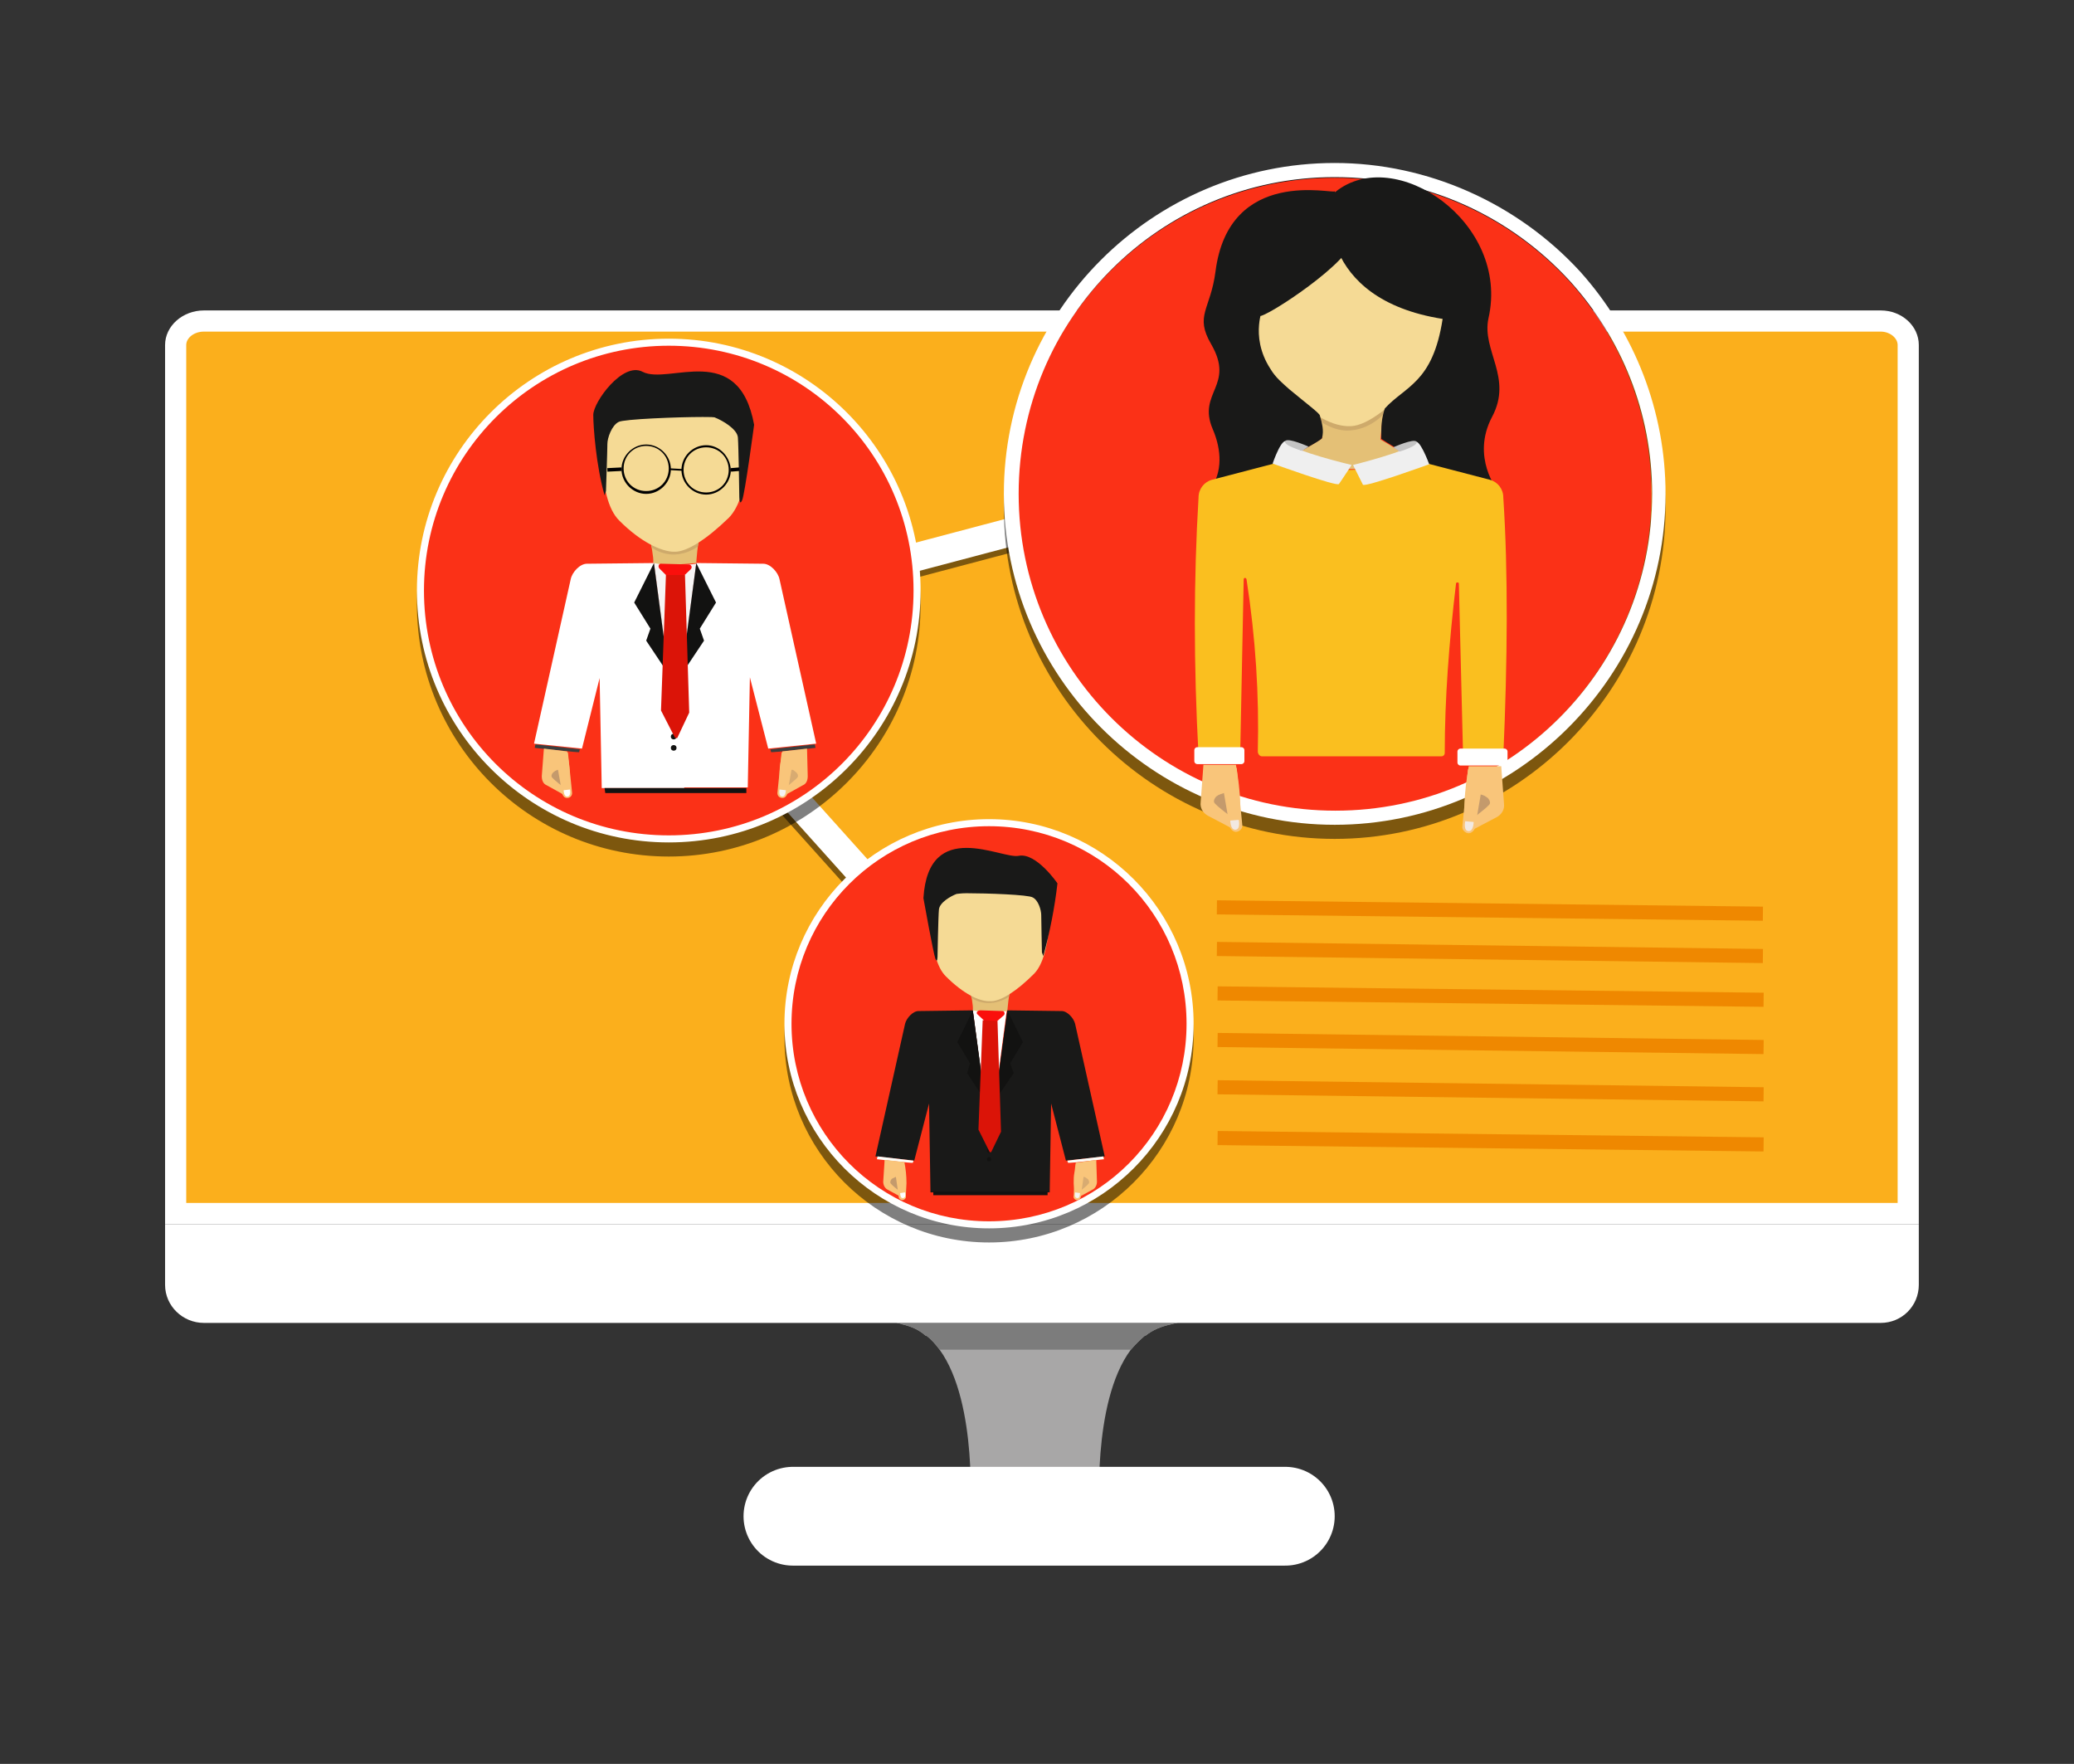 <?xml version="1.0" encoding="utf-8"?>
<!-- Generator: Adobe Illustrator 22.1.0, SVG Export Plug-In . SVG Version: 6.00 Build 0)  -->
<svg version="1.1" id="hr" xmlns="http://www.w3.org/2000/svg" xmlns:xlink="http://www.w3.org/1999/xlink" x="0px" y="0px"
	 viewBox="0 0 294 250" style="enable-background:new 0 0 294 250;" xml:space="preserve">
<rect x="0" y="0" width="294" height="250" fill="#333333" stroke="none"/>
<style type="text/css">
	.st0{fill:#A8A7A7;}
	.st1{fill:#FBAF1C;}
	.st2{fill:#FFFFFF;}
	.st3{fill:none;stroke:#FFFFFF;stroke-width:14;stroke-linecap:round;stroke-miterlimit:5;}
	.st4{fill:#7C7C7C;}
	.st5{fill:none;stroke:#EF8800;stroke-width:2;stroke-miterlimit:1;}
	.st6{opacity:0.5;}
	.st7{fill:none;stroke:#000000;stroke-width:4;stroke-miterlimit:10;}
	.st8{fill:none;stroke:#FFFFFF;stroke-width:4;stroke-miterlimit:10;}
	.st9{fill:#FB3117; stroke-width:2;}
	.st10{fill:#E4C076;}
	.st11{fill:#CEAA6B;}
	.st12{fill:#F5DA95;}
	.st13{fill:#191918;}
	.st14{fill:#FA0F0C;}
	.st15{fill:#121211;}
	.st16{fill:#FDFEFA;}
	.st17{fill:#DB1408;}
	.st18{fill:#F9C57A;}
	.st19{fill:#C49A6C;}
	.st20{fill:#D8AB71;}
	.st21{fill:#F4F3F2;}
	.st22{fill:#F2E9E2;}
	.st23{fill:#FABF1F;}
	.st24{fill:#EFEFEF;}
	.st25{fill:#C4C4C4;}
	.st26{fill:#FF7F00;}
	.st27{fill:#F7F5F5;}
	.st28{fill:#3D3D3D;}
	.st29{fill:none;stroke:#000000;stroke-width:0.25;stroke-miterlimit:10;}
	.st30{fill:none;stroke:#000000;stroke-width:0.5;stroke-miterlimit:10;}


	.st6{
	animation: off 10s ease infinite;
	stroke-dasharray: 300;
	stroke-dashoffset: 0;
}

		@keyframes off{
		0%{
			stroke-dashoffset: 0;
		}
		50%{
			stroke-dashoffset: 300;
		}
		100%{
			stroke-dashoffset: 0;
		}
		}

	#large{
	animation: sca 5s ease infinite;
	transform-origin: 179.031px 71.214px;
}

		@keyframes sca{
		0%{
			transform: scale(1);
		}
		50%{
			transform: scale(1.1);
		}
		100%{
			transform: scale(1);
		}
		}
</style>
<g id="screen_2_">
	<path class="st0" d="M166.8,187.5c0,0-0.1,0-0.1,0c-0.2,0.1-0.4,0.1-0.7,0.2c-1.4,0.3-2.6,0.8-3.6,1.6c0,0,0,0-0.1,0
		c-0.7,0.6-1.4,1.3-2,2c-5.6,7.5-4.4,23.6-4.4,23.6h-18.4c0,0,1.2-16-4.3-23.6c-0.6-0.8-1.2-1.5-1.9-2c0,0,0,0-0.1,0
		c-0.9-0.8-2-1.3-3.3-1.6c-0.2-0.1-0.4-0.1-0.6-0.2c0,0-0.1,0-0.1,0C119.8,185.1,172.7,185.7,166.8,187.5z"/>
	<g>
		<path class="st1" d="M24.9,172V48.9c0-1.9,1.8-3.4,4-3.4h237.7c2.2,0,3.9,1.5,3.9,3.4V172H24.9z"/>
		<path class="st2" d="M266.6,47c1.3,0,2.4,0.9,2.4,1.9v121.6H26.4V48.9c0-1,1.1-1.9,2.5-1.9H266.6 M266.6,44H28.9
			c-3,0-5.5,2.2-5.5,4.9v124.6H272V48.9C272,46.2,269.6,44,266.6,44L266.6,44z"/>
	</g>
	<line class="st3" x1="112.4" y1="214.9" x2="182.2" y2="214.9"/>
	<path class="st2" d="M272,173.5v8.6c0,3-2.4,5.4-5.4,5.4H28.9c-3,0-5.5-2.4-5.5-5.4v-8.6H272z"/>
	<path class="st4" d="M166.8,187.5c0,0-0.1,0-0.1,0c-0.2,0.1-0.4,0.1-0.7,0.2c-1.4,0.3-2.6,0.8-3.6,1.6c0,0,0,0-0.1,0
		c-0.7,0.6-1.4,1.3-2,2h-27.1c-0.6-0.8-1.2-1.5-1.9-2c0,0,0,0-0.1,0c-0.9-0.8-2-1.3-3.3-1.6c-0.2-0.1-0.4-0.1-0.6-0.2
		c0,0-0.1,0-0.1,0H166.8z"/>
</g>
<line class="st5" x1="172.5" y1="128.6" x2="249.9" y2="129.5"/>
<line class="st5" x1="172.5" y1="134.5" x2="249.9" y2="135.5"/>
<line class="st5" x1="172.6" y1="140.8" x2="250" y2="141.7"/>
<line class="st5" x1="172.6" y1="147.4" x2="250" y2="148.4"/>
<line class="st5" x1="172.6" y1="154.1" x2="250" y2="155.1"/>
<line class="st5" x1="172.6" y1="161.3" x2="250" y2="162.2"/>
<g>
	<g class="st6">
		<line x1="164.7" y1="70.6" x2="125.4" y2="81"/>
		<line class="st7" x1="164.7" y1="70.6" x2="125.4" y2="81"/>
	</g>
	<g>
		<line class="st2" x1="157.7" y1="71.6" x2="118.4" y2="82"/>
		<line class="st8" x1="157.7" y1="71.6" x2="118.4" y2="82"/>
	</g>
</g>
<g>
	<g class="st6">
		<line class="st7" x1="128.8" y1="132.5" x2="101.6" y2="102.2"/>
	</g>
	<g>
		<line class="st8" x1="130.8" y1="133.5" x2="103.6" y2="103.2"/>
	</g>
</g>
<g id="large">
	<g class="st6">
		<path d="M234.1,72.1c0,24.8-20.1,44.9-44.9,44.9s-44.9-20.1-44.9-44.9s20.1-44.9,44.9-44.9c13.2,0,25.1,5.7,33.4,14.8
			C229.7,49.9,234.1,60.5,234.1,72.1z"/>
		<path d="M189.2,27.1c13.2,0,25.1,5.7,33.4,14.8c7.2,8,11.6,18.5,11.6,30.1c0,24.8-20.1,44.9-44.9,44.9s-44.9-20.1-44.9-44.9
			S164.4,27.1,189.2,27.1 M189.2,25.1c-25.9,0-46.9,21.1-46.9,46.9s21.1,46.9,46.9,46.9s46.9-21.1,46.9-46.9
			c0-11.6-4.3-22.8-12.1-31.5C215.1,30.8,202.4,25.1,189.2,25.1L189.2,25.1z"/>
	</g>
	<g>
		<path class="st9" d="M234.1,70.1c0,24.8-20.1,44.9-44.9,44.9s-44.9-20.1-44.9-44.9s20.1-44.9,44.9-44.9c13.2,0,25.1,5.7,33.4,14.8
			C229.7,47.9,234.1,58.5,234.1,70.1z"/>
		<g>
			<path class="st2" d="M189.2,25.1c13.2,0,25.1,5.7,33.4,14.8c7.2,8,11.6,18.5,11.6,30.1c0,24.8-20.1,44.9-44.9,44.9
				s-44.9-20.1-44.9-44.9S164.4,25.1,189.2,25.1 M189.2,23.1c-25.9,0-46.9,21.1-46.9,46.9s21.1,46.9,46.9,46.9s46.9-21.1,46.9-46.9
				c0-11.6-4.3-22.8-12.1-31.5C215.1,28.8,202.4,23.1,189.2,23.1L189.2,23.1z"/>
		</g>
	</g>
</g>
<g id="medium">
	<g class="st6">
		<path d="M94.8,120.9c-19.4,0-35.2-15.8-35.2-35.2c0-19.4,15.8-35.2,35.2-35.2c19.4,0,35.2,15.8,35.2,35.2
			C130,105.1,114.2,120.9,94.8,120.9z"/>
		<path d="M94.8,51c19.2,0,34.7,15.5,34.7,34.7s-15.5,34.7-34.7,34.7s-34.7-15.5-34.7-34.7S75.7,51,94.8,51 M94.8,50
			c-19.7,0-35.7,16-35.7,35.7s16,35.7,35.7,35.7s35.7-16,35.7-35.7S114.5,50,94.8,50L94.8,50z"/>
	</g>
	<g>
		<path class="st9" d="M94.8,118.9c-19.4,0-35.2-15.8-35.2-35.2c0-19.4,15.8-35.2,35.2-35.2c19.4,0,35.2,15.8,35.2,35.2
			C130,103.1,114.2,118.9,94.8,118.9z"/>
		<g>
			<path class="st2" d="M94.8,49c19.2,0,34.7,15.5,34.7,34.7s-15.5,34.7-34.7,34.7s-34.7-15.5-34.7-34.7S75.7,49,94.8,49 M94.8,48
				c-19.7,0-35.7,16-35.7,35.7s16,35.7,35.7,35.7s35.7-16,35.7-35.7S114.5,48,94.8,48L94.8,48z"/>
		</g>
	</g>
</g>
<g id="small">
	<g class="st6">
		<path d="M140.2,175.6c-15.7,0-28.5-12.8-28.5-28.5c0-15.7,12.8-28.5,28.5-28.5c15.7,0,28.5,12.8,28.5,28.5
			C168.7,162.8,155.9,175.6,140.2,175.6z"/>
		<path d="M140.2,119.1c15.5,0,28,12.5,28,28s-12.5,28-28,28s-28-12.5-28-28S124.7,119.1,140.2,119.1 M140.2,118.1
			c-16,0-29,13-29,29s13,29,29,29s29-13,29-29S156.2,118.1,140.2,118.1L140.2,118.1z"/>
	</g>
	<g>
		<path class="st9" d="M140.2,173.6c-15.7,0-28.5-12.8-28.5-28.5c0-15.7,12.8-28.5,28.5-28.5c15.7,0,28.5,12.8,28.5,28.5
			C168.7,160.8,155.9,173.6,140.2,173.6z"/>
		<g>
			<path class="st2" d="M140.2,117.1c15.5,0,28,12.5,28,28s-12.5,28-28,28s-28-12.5-28-28S124.7,117.1,140.2,117.1 M140.2,116.1
				c-16,0-29,13-29,29s13,29,29,29s29-13,29-29S156.2,116.1,140.2,116.1L140.2,116.1z"/>
		</g>
	</g>
</g>
<g>
	<path class="st10" d="M137.6,140.7c0,0,0.4,1.9,0.3,2.5s4.9,0.1,4.9,0.1s0.2-2.7,0.5-3C143.7,140.1,137.6,140.7,137.6,140.7z"/>
	<path class="st11" d="M137.5,140.4l0.2,1c0,0,2.2,1.8,5.3-0.1c0.1-0.8,0.2-1.2,0.2-1.2L137.5,140.4z"/>
	<path class="st12" d="M148.8,127.5l-2.5-1.4l-11.7-0.1l-2.4,1.4c0,0-0.9,8.3,1.9,11c2.5,2.5,4.7,3.5,6.1,3.5h0c0,0,0,0,0.1,0
		c0,0,0.1,0,0.1,0c0,0,0.1,0,0.1,0c0,0,0,0,0.1,0h0c1.4-0.1,3.5-1.4,6-3.9C149.2,135.3,148.8,127.5,148.8,127.5z"/>
	<path class="st13" d="M130.9,127.3c0,0,1.4,7.8,1.7,8.6c0.3,0.7,0.3-0.4,0.3-0.4s0.1-5.6,0.2-6.6c0.1-1,1.7-1.9,2.5-2.2
		c0.1,0,0.6-0.1,1.4-0.1c2.8,0,8.8,0.2,9.4,0.6c0.8,0.4,1.2,1.8,1.2,2.5c0,0.7,0.1,5.3,0.1,5.3l0.2,0.5c0.9-3.3,1.6-6.8,2-10.3
		c0,0-3-4.4-5.5-3.9C142,121.8,131.6,115.8,130.9,127.3z"/>
	<path class="st2" d="M137.9,143.2l2.4,18.2l2.4-18.1C141,143.5,139.4,143.5,137.9,143.2z"/>
	<path class="st14" d="M138.6,143.8l1.6,1.5c0.1,0.1,0.3,0.1,0.5,0l1.6-1.4c0.2-0.2,0.1-0.6-0.2-0.6l-3.1-0.1
		C138.5,143.2,138.3,143.6,138.6,143.8z"/>
	<path class="st13" d="M137.9,143.2l-7.7,0.1c-0.8,0-1.7,1-1.9,1.8l-4.2,18.8l5.5,0.6l2.1-8.1l0.2,12.6h9.5L137.9,143.2z"/>
	<polygon class="st15" points="137.9,143.2 135.7,147.7 137.5,150.7 137.1,152.1 139.6,155.9 	"/>
	<path class="st16" d="M124.4,163.9l-0.1,0.4c0,0,5.1,0.6,5.1,0.5c0,0,0.1-0.3,0.1-0.3L124.4,163.9z"/>
	<path class="st13" d="M142.8,143.2l7.7,0.1c0.8,0,1.7,1,1.9,1.8l4.2,18.8l-5.5,0.6l-2.1-8.1l-0.2,12.6h-9.5L142.8,143.2z"/>
	<polygon class="st15" points="142.8,143.2 145,147.7 143.2,150.7 143.7,152.1 141.1,155.9 	"/>
	<path class="st16" d="M156.4,163.9l0.1,0.4c0,0-5.1,0.6-5.1,0.5c0,0-0.1-0.3-0.1-0.3L156.4,163.9z"/>
	<circle class="st15" cx="140.2" cy="163.1" r="0.3"/>
	<circle class="st15" cx="140.2" cy="164.3" r="0.3"/>
	<path class="st17" d="M139.3,144.6c0,0-0.6,15.5-0.6,15.5l1.6,3.2c0.1,0,0.1,0,0.2,0l1.4-2.9c0,0-0.5-15.7-0.5-15.7c0,0,0,0,0,0
		L139.3,144.6C139.3,144.5,139.3,144.5,139.3,144.6z"/>
	<polygon class="st15" points="132.3,168.9 132.3,169.4 148.5,169.4 148.5,168.9 	"/>
	<path class="st18" d="M125.4,164.4l-0.2,3.1c0,0.4,0.2,0.9,0.6,1.1l2.2,1.2c0.2,0.1,0.4,0,0.4-0.2l0.1-1.9c0-1-0.1-2-0.3-3
		L125.4,164.4z"/>
	<path class="st19" d="M126.4,167.1c0,0-0.2,0.2-0.2,0.5c0,0.3,1.7,1.5,1.7,1.5c0.1,0.1,0.2,0,0.2-0.1l-0.4-1.9
		c0-0.1-0.4-0.6-0.4-0.6L126.4,167.1z"/>
	<path class="st18" d="M126.5,167l0.5-0.2l0.4,2.8c0,0.3,0.3,0.5,0.5,0.5l0,0c0.3,0,0.6-0.3,0.5-0.6l-0.4-4.7L126.5,167z"/>
	<path class="st2" d="M127.6,169.1c0,0,0,0.8,0.4,0.7c0.5,0,0.3-0.8,0.3-0.8L127.6,169.1z"/>
	<path class="st18" d="M155.4,164.4l0.1,3.1c0,0.4-0.2,0.9-0.6,1.1l-2.2,1.2c-0.2,0.1-0.4,0-0.4-0.2l-0.1-1.9c0-0.5,0-1,0.1-1.5
		c0.1-0.5,0.1-1,0.2-1.4L155.4,164.4z"/>
	<path class="st20" d="M154.2,167.1c0,0,0.2,0.2,0.2,0.5c0,0.3-1.7,1.5-1.7,1.5c-0.1,0.1-0.2,0-0.2-0.1l0.4-1.9
		c0-0.1,0.4-0.6,0.4-0.6L154.2,167.1z"/>
	<path class="st18" d="M154.1,166.8l-0.5,0l-0.4,2.8c0,0.3-0.3,0.5-0.5,0.5l0,0c-0.3,0-0.6-0.3-0.5-0.6l0.4-4.7L154.1,166.8z"/>
	<path class="st21" d="M153.1,169.1c0,0,0,0.8-0.4,0.7c-0.5,0-0.3-0.8-0.3-0.8L153.1,169.1z"/>
</g>
<g>
	<path class="st18" d="M212.8,108.5l0.4,5.4c0.1,0.8-0.3,1.5-1,1.9l-3.8,2c-0.3,0.2-0.7-0.1-0.7-0.4l-0.1-3.2c0-1.7,0.3-3.9,0.6-5.6
		H212.8z"/>
	<path class="st19" d="M210.9,113.1c0,0,0.4,0.4,0.3,0.8c-0.1,0.4-3,2.5-3,2.5c-0.2,0.1-0.4,0-0.4-0.2l0.6-3.2
		c0-0.1,0.6-1.1,0.8-1.1L210.9,113.1z"/>
	<path class="st18" d="M210.8,112.9l-0.9-0.3l-0.8,4.7c-0.1,0.4-0.5,0.8-0.9,0.8l0,0c-0.5,0-1-0.5-0.9-1l0.8-8.1L210.8,112.9z"/>
	<path class="st22" d="M208.9,116.5c0,0,0,1.3-0.7,1.3c-0.8,0-0.5-1.4-0.5-1.4L208.9,116.5z"/>
	<path class="st18" d="M170.6,108.3l-0.4,5.4c-0.1,0.8,0.3,1.5,1,1.9l3.8,2c0.3,0.2,0.7-0.1,0.7-0.4l0.1-3.2c0-1.7-0.3-3.9-0.6-5.6
		H170.6z"/>
	<path class="st19" d="M172.4,112.9c0,0-0.4,0.4-0.3,0.8c0.1,0.4,3,2.5,3,2.5c0.2,0.1,0.4,0,0.4-0.2l-0.6-3.2c0-0.1-0.6-1.1-0.8-1.1
		L172.4,112.9z"/>
	<path class="st18" d="M172.6,112.7l0.9-0.3l0.8,4.7c0.1,0.4,0.5,0.8,0.9,0.8l0,0c0.5,0,1-0.5,0.9-1l-0.8-8.1L172.6,112.7z"/>
	<path class="st22" d="M174.4,116.3c0,0,0,1.3,0.7,1.3c0.8,0,0.5-1.4,0.5-1.4L174.4,116.3z"/>
	<path class="st10" d="M186.8,57.9c0,0,0.8,3.3,0.6,4.2c0,0.2-4.5,2.5-4,3c1.8,1.7,12.6,2,16.2,0c0.5-0.3-3.9-2.8-3.9-2.8
		s0.3-4.7,0.9-5.1C197.2,56.9,186.8,57.9,186.8,57.9z"/>
	<path class="st11" d="M186.8,57.2l-0.5,1.9c0.1,0.1,2.6,2.2,5.2,1.9c1.3-0.1,3.3-0.7,5.1-2.8C198.3,56.1,186.8,57.2,186.8,57.2z"/>
	<path class="st12" d="M205.7,35.7l-4.2-2.5l-20-0.2l-4.1,2.5c0,0-0.7,14.3,3.9,18.9c4.3,4.3,7.3,5.9,9.7,6H191c0,0,0.1,0,0.1,0
		c0.1,0,0.1,0,0.2,0c0.1,0,0.1,0,0.2,0c0,0,0.1,0,0.1,0h-0.1c2.4-0.1,5.7-2.8,10-7.1C206.2,48.6,205.7,35.7,205.7,35.7z"/>
	<path class="st13" d="M189.2,27.1c0,0.5-15-3.6-16.9,11.4c-0.7,5.4-3,6.2-0.6,10.3c3.4,5.9-2,6.8,0.2,12c1,2.3,1.6,5.5-0.1,8.2
		c-1.5,2.3,15.5-6.3,15.6-6.9c0.3-1.1,0-2.1-0.3-3.2c0-0.3-1.9-1.7-4.3-3.7c-0.9-0.8-2-1.7-2.7-2.9c-3.2-4.9-0.6-9.2-1.6-7.5
		c0.9,0.3,13.6-8.1,13.1-10.9C190.8,30.3,189.2,27.1,189.2,27.1z"/>
	<path class="st13" d="M189.3,27.2c-1.4,1.4-2.6,15.2,15.2,18c-1.4,9.1-5.3,9.5-8.2,12.7c-0.5,1.6-0.5,2.5-0.5,4.3
		c4.3,2.8,10.1,5.7,16.5,7.3c0,0-3.8-4.7-0.8-10.4c3-5.6-1.5-9.4-0.5-14C214.1,31.5,197.7,20.4,189.3,27.2z"/>
	<path class="st23" d="M213.1,70.5c0-1.2-0.8-2.2-1.9-2.5l-9.2-2.4c-3.5,0.6-7,0.9-10.5,1c-3.5,0-7-0.4-10.5-1l-9.2,2.4
		c-1.1,0.3-1.9,1.3-1.9,2.5c-0.7,11.6-0.7,23.8,0,36.6h5.9l0.5-25c0-0.2,0.3-0.3,0.4,0c1.3,8.4,1.8,16.5,1.6,24.4
		c0,0.4,0.3,0.7,0.6,0.7h12.6h12.8c0.3,0,0.5-0.2,0.5-0.5c0-7.6,0.6-15.6,1.6-24c0-0.2,0.4-0.2,0.4,0l0.6,24.5h5.7
		C213.7,93.6,213.8,81.1,213.1,70.5z"/>
	<path class="st24" d="M191.6,65.9c0,0-8.5-2-9.1-3.2c-0.7-1.1-2.1,3-2.1,3s9.1,3.3,9.4,2.9S191.6,65.9,191.6,65.9z"/>
	<path class="st25" d="M184.6,63.9l0.9-0.6c0,0-2.9-1.3-3.3-0.8C181.8,63.1,184.6,63.9,184.6,63.9z"/>
	<path class="st24" d="M191.8,65.9c0,0,8.1-2,8.7-3.1s2.1,3,2.1,3s-9.1,3.3-9.4,2.9C193,68.3,191.8,65.9,191.8,65.9z"/>
	<path class="st25" d="M198.4,64l-0.9-0.6c0,0,2.9-1.3,3.3-0.8C201.1,63.2,198.4,64,198.4,64z"/>
	<path class="st10" d="M191,65.9"/>
	<path class="st26" d="M177.8,45.2"/>
	<path class="st2" d="M206.6,106.5v1.6c0,0.2,0.2,0.4,0.4,0.4h6.3c0.2,0,0.4-0.2,0.4-0.4v-1.6c0-0.2-0.2-0.4-0.4-0.4H207
		C206.8,106.1,206.6,106.3,206.6,106.5z"/>
	<path class="st2" d="M169.3,106.3v1.6c0,0.2,0.2,0.4,0.4,0.4h6.3c0.2,0,0.4-0.2,0.4-0.4v-1.6c0-0.2-0.2-0.4-0.4-0.4h-6.3
		C169.5,105.9,169.3,106.1,169.3,106.3z"/>
</g>
<g>
	<path class="st10" d="M92.2,76.7c0,0,0.5,2.4,0.4,3c-0.1,0.7,6.1,0.1,6.1,0.1s0.2-3.4,0.6-3.7S92.2,76.7,92.2,76.7z"/>
	<path class="st11" d="M92.2,76.3l0.2,1.3c0,0,2.8,2.3,6.5-0.1c0.2-1,0.3-1.5,0.3-1.5L92.2,76.3z"/>
	<path class="st12" d="M106.1,60.4l-3.1-1.8l-14.5-0.2l-3,1.8c0,0-1.1,10.3,2.3,13.6c3.1,3.1,5.9,4.3,7.6,4.4h-0.1c0,0,0,0,0.1,0
		c0.1,0,0.1,0,0.2,0c0.1,0,0.1,0,0.2,0c0,0,0,0,0.1,0h-0.1c1.7-0.1,4.3-1.7,7.5-4.8C106.6,70.1,106.1,60.4,106.1,60.4z"/>
	<path class="st13" d="M106.9,60.2c0,0-1.3,9.8-1.7,10.7c-0.4,0.9-0.4-0.5-0.4-0.5s-0.1-7.1-0.2-8.4c-0.1-1.2-2.2-2.4-3.2-2.8
		c-0.1-0.1-0.8-0.1-1.8-0.1c-3.5,0-11.2,0.3-11.9,0.7c-1,0.5-1.6,2.3-1.6,3.1c0,0.9-0.2,6.7-0.2,6.7l-0.2,0.6
		c-1.2-4.2-1.6-9.7-1.6-11.4c0-1.8,4.2-7.6,7-6.1C94.8,54.6,104.7,48.2,106.9,60.2z"/>
	<path class="st27" d="M92.7,79.8l3,22.6l3-22.5C96.5,80.2,94.5,80.2,92.7,79.8z"/>
	<path class="st14" d="M93.5,80.6l1.9,1.9c0.2,0.2,0.4,0.2,0.6,0l1.9-1.8c0.3-0.3,0.1-0.7-0.3-0.7l-3.8-0.1
		C93.4,79.8,93.2,80.3,93.5,80.6z"/>
	<path class="st2" d="M92.7,79.8l-9.5,0.1c-1,0-2.1,1.2-2.3,2.2l-5.2,23.3l6.8,0.7L85,96.1l0.3,15.6H97L92.7,79.8z"/>
	<polygon class="st15" points="92.7,79.8 89.9,85.4 92.2,89.1 91.6,90.8 94.8,95.6 	"/>
	<path class="st28" d="M75.9,105.5l-0.1,0.5c0,0,6.3,0.7,6.3,0.6s0.1-0.4,0.1-0.4L75.9,105.5z"/>
	<path class="st2" d="M98.7,79.8l9.5,0.1c1,0,2.1,1.2,2.3,2.2l5.2,23.3l-6.8,0.7l-2.6-10.1l-0.3,15.6H94.4L98.7,79.8z"/>
	<polygon class="st15" points="98.7,79.8 101.5,85.4 99.2,89.1 99.8,90.8 96.6,95.6 	"/>
	<path class="st28" d="M115.5,105.5l0.1,0.5c0,0-6.3,0.7-6.3,0.6s-0.1-0.4-0.1-0.4L115.5,105.5z"/>
	<circle class="st15" cx="95.5" cy="104.4" r="0.4"/>
	<circle class="st15" cx="95.5" cy="106" r="0.4"/>
	<path class="st17" d="M94.4,81.5c0,0-0.7,19.2-0.7,19.2l2,3.9c0.2,0,0.1,0,0.3,0l1.7-3.6c0,0-0.6-19.5-0.6-19.5c0,0,0,0,0,0
		L94.4,81.5C94.4,81.5,94.4,81.5,94.4,81.5z"/>
	<polygon class="st15" points="85.7,111.7 85.8,112.4 105.8,112.4 105.8,111.7 	"/>
	<path class="st18" d="M77.1,106.1l-0.3,3.9c0,0.6,0.2,1.1,0.7,1.3l2.7,1.5c0.2,0.1,0.5,0,0.5-0.3l0.1-2.3c0-1.2-0.2-2.5-0.4-3.7
		L77.1,106.1z"/>
	<path class="st19" d="M78.4,109.5c0,0-0.3,0.3-0.2,0.6s2.1,1.8,2.1,1.8c0.1,0.1,0.3,0,0.3-0.2l-0.5-2.3c0-0.1-0.5-0.8-0.6-0.8
		L78.4,109.5z"/>
	<path class="st18" d="M78.5,109.3l0.6-0.2l0.6,3.4c0.1,0.3,0.3,0.6,0.7,0.6h0c0.4,0,0.7-0.3,0.7-0.7l-0.6-5.8L78.5,109.3z"/>
	<path class="st2" d="M79.9,112c0,0,0,0.9,0.5,0.9c0.6,0,0.4-1,0.4-1L79.9,112z"/>
	<path class="st18" d="M114.4,106.1l0.1,3.9c0,0.6-0.2,1.1-0.7,1.3l-2.7,1.5c-0.2,0.1-0.5,0-0.5-0.3l-0.1-2.3c0-0.6,0-1.3,0.1-1.9
		c0.1-0.6,0.2-1.2,0.3-1.8L114.4,106.1z"/>
	<path class="st20" d="M112.9,109.5c0,0,0.3,0.3,0.2,0.6s-2.1,1.8-2.1,1.8c-0.1,0.1-0.3,0-0.3-0.2l0.5-2.3c0-0.1,0.5-0.8,0.6-0.8
		L112.9,109.5z"/>
	<path class="st18" d="M112.8,109.1l-0.6,0l-0.6,3.4c-0.1,0.3-0.3,0.6-0.7,0.6l0,0c-0.4,0-0.7-0.3-0.7-0.7l0.6-5.8L112.8,109.1z"/>
	<path class="st21" d="M111.4,112c0,0,0,0.9-0.5,0.9c-0.6,0-0.4-1-0.4-1L111.4,112z"/>
	<g>
		<path d="M91.6,63.2c1.8,0,3.2,1.4,3.2,3.2s-1.4,3.2-3.2,3.2s-3.2-1.4-3.2-3.2S89.8,63.2,91.6,63.2 M91.6,63
			c-1.9,0-3.5,1.6-3.5,3.5s1.6,3.5,3.5,3.5c1.9,0,3.5-1.6,3.5-3.5S93.5,63,91.6,63L91.6,63z"/>
	</g>
	<g>
		<path d="M100.1,63.4c1.8,0,3.2,1.4,3.2,3.2s-1.4,3.2-3.2,3.2s-3.2-1.4-3.2-3.2S98.3,63.4,100.1,63.4 M100.1,63.1
			c-1.9,0-3.5,1.6-3.5,3.5c0,1.9,1.6,3.5,3.5,3.5c1.9,0,3.5-1.6,3.5-3.5C103.5,64.7,102,63.1,100.1,63.1L100.1,63.1z"/>
	</g>
	<line class="st29" x1="94.9" y1="66.5" x2="96.7" y2="66.6"/>
	<line class="st30" x1="103.6" y1="66.6" x2="104.8" y2="66.5"/>
	<line class="st30" x1="88.1" y1="66.5" x2="86.1" y2="66.6"/>
</g>
</svg>